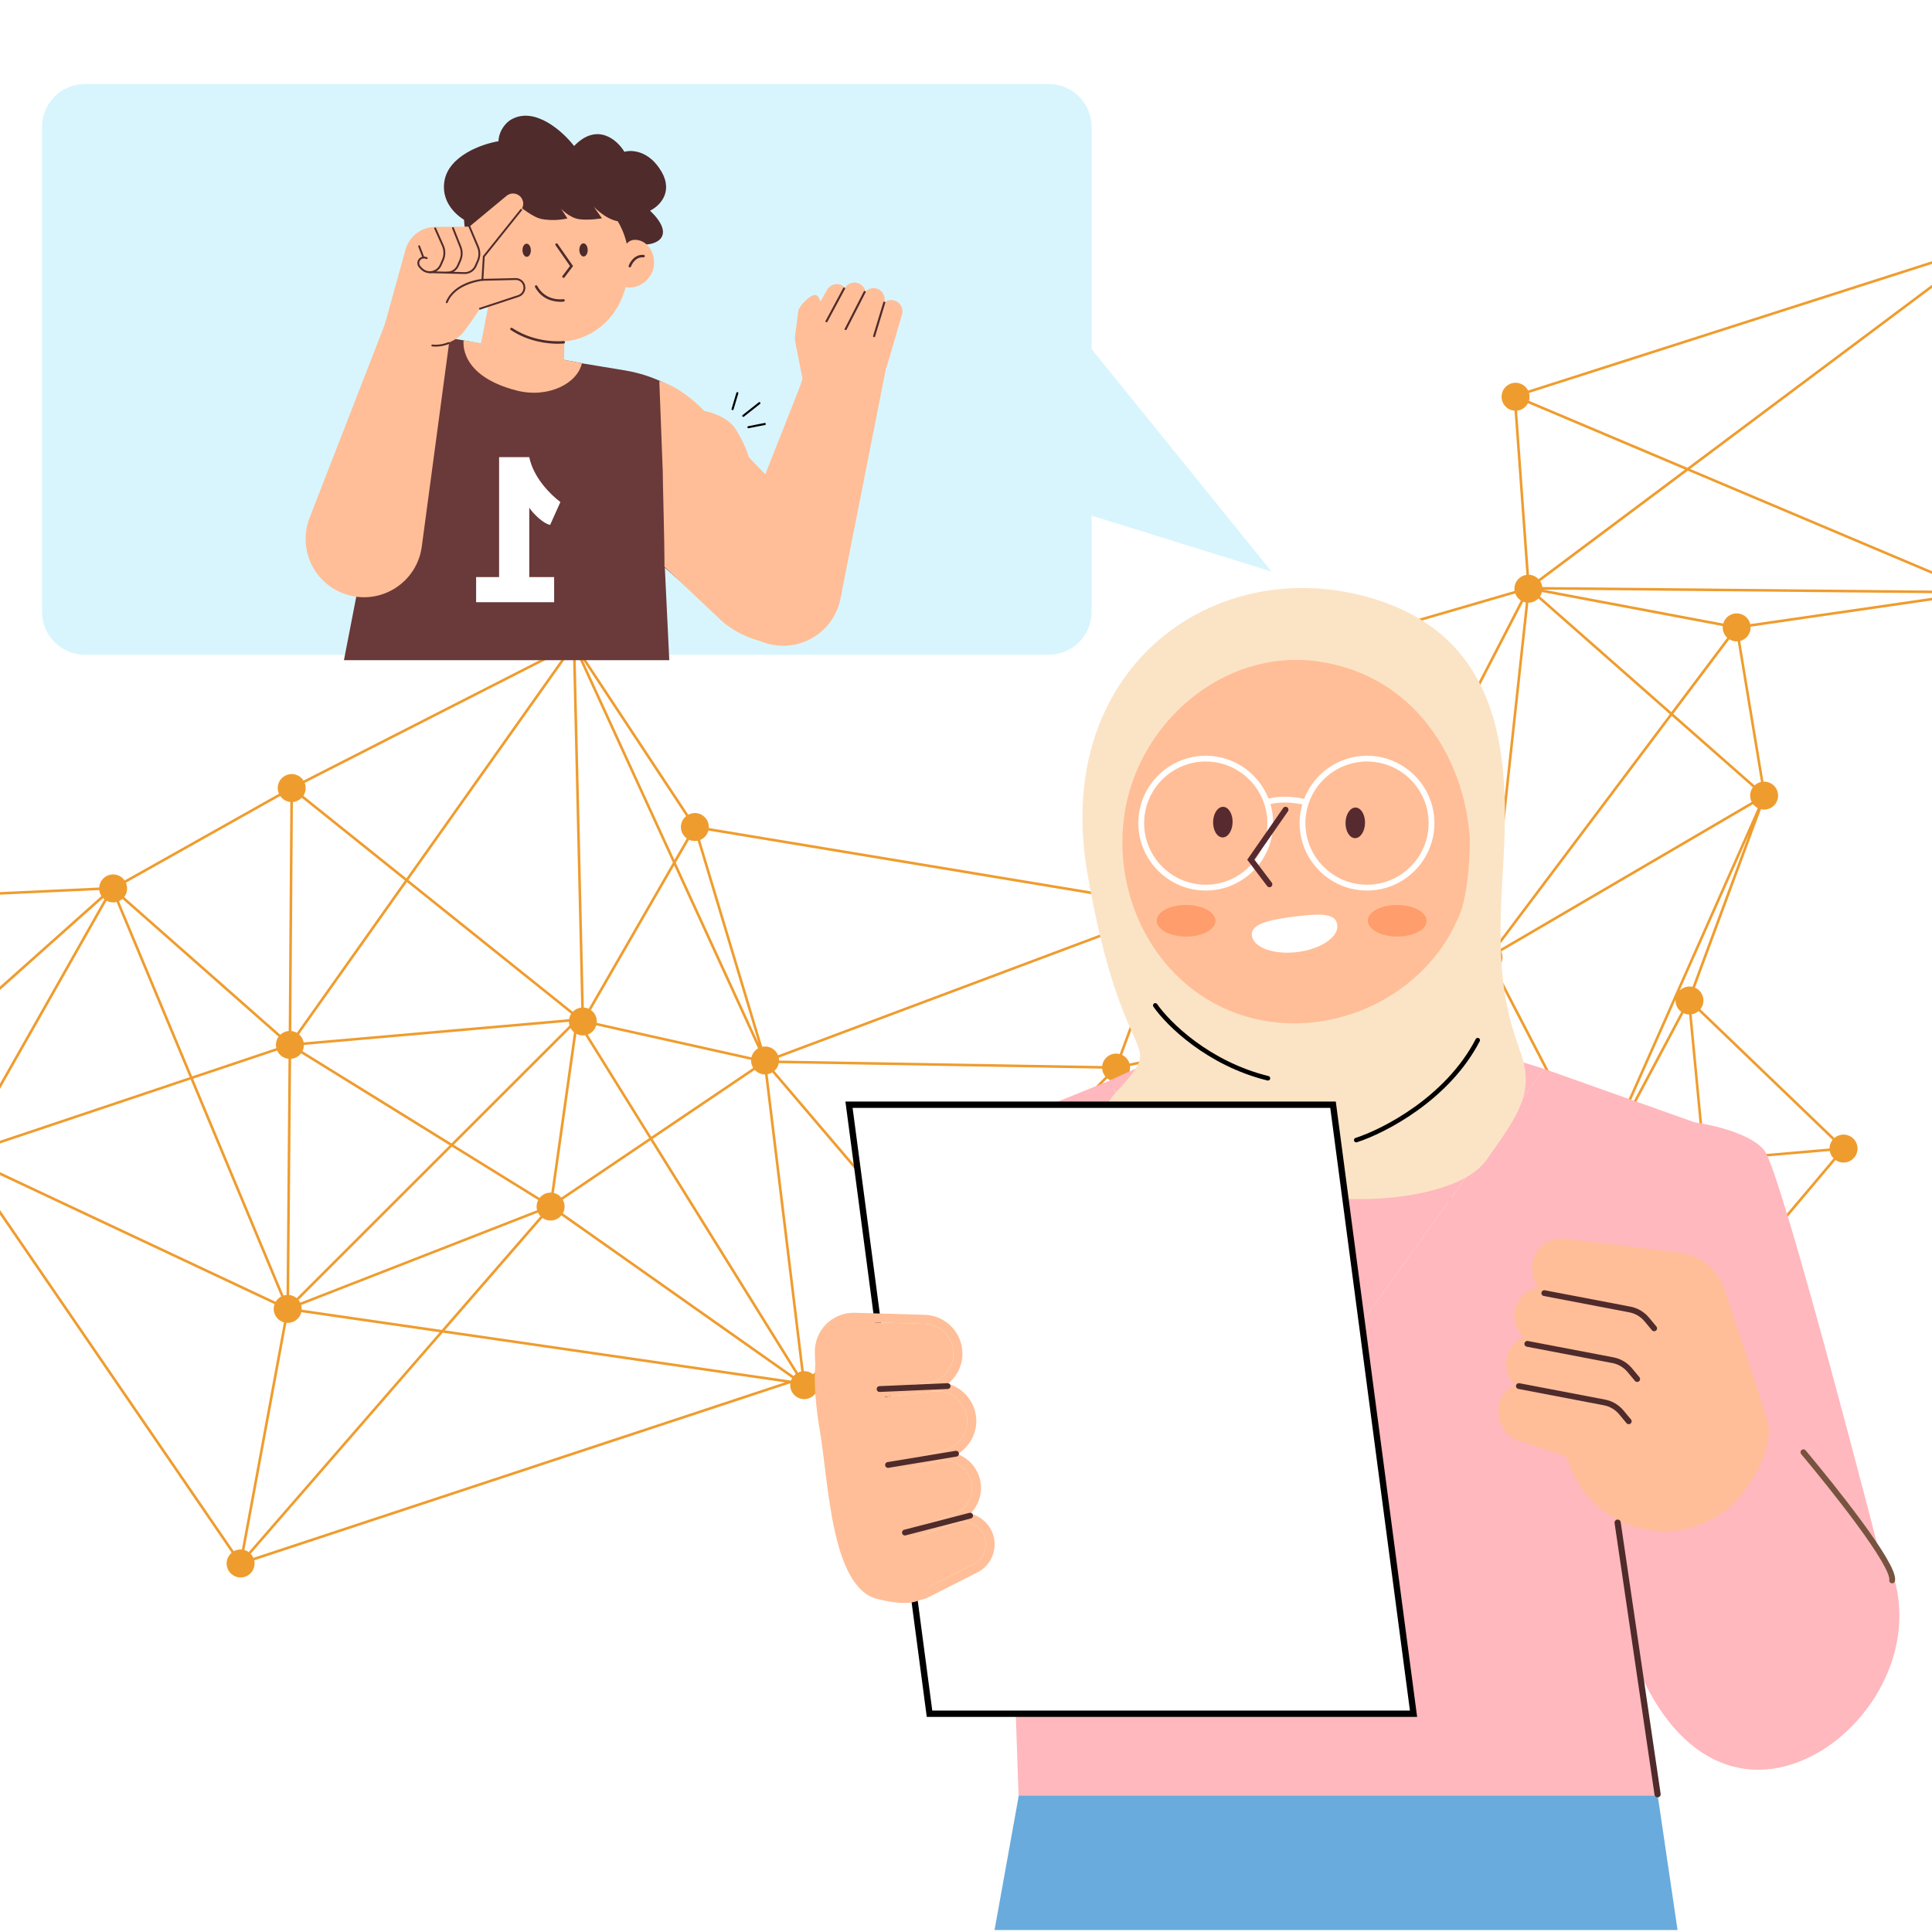 <svg width="460" height="460" viewBox="0 0 460 460" fill="none" xmlns="http://www.w3.org/2000/svg">
<rect x="0" y="0" width="460" height="460" fill="#808080" stroke="none"/>
<g clip-path="url(#clip0_761_11084)">
<rect width="460" height="460" fill="white"/>
<path d="M-178.799 272.63C-177.397 272.97 -175.99 272.364 -175.239 271.223L-107.225 307.549C-107.294 307.711 -107.352 307.881 -107.396 308.056C-107.827 309.845 -106.728 311.643 -104.941 312.076C-103.154 312.51 -101.354 311.409 -100.921 309.621C-100.852 309.335 -100.825 309.05 -100.831 308.769L-58.273 303.905C-58.016 305.124 -57.089 306.149 -55.798 306.46C-54.01 306.893 -52.211 305.792 -51.778 304.005C-51.588 303.214 -51.697 302.421 -52.031 301.744L-11.973 277.064C-11.524 277.66 -10.874 278.111 -10.092 278.302C-9.244 278.506 -8.397 278.363 -7.691 277.972L55.162 369.693C54.629 370.133 54.227 370.745 54.05 371.47C53.616 373.257 54.717 375.056 56.505 375.49C58.292 375.923 60.091 374.822 60.525 373.034C60.649 372.514 60.641 371.994 60.529 371.506L188.172 329.357C187.95 331.026 189.021 332.628 190.693 333.033C192.48 333.466 194.279 332.365 194.713 330.577C194.752 330.414 194.775 330.253 194.788 330.09L244.211 329.879C244.345 331.253 245.325 332.453 246.741 332.795C247.453 332.967 248.166 332.892 248.796 332.631L277.925 387.943L277.083 387.961L278.209 388.476L278.385 388.809L278.528 388.62L374.898 432.685C374.863 432.788 374.831 432.893 374.804 433.002C374.37 434.789 375.471 436.588 377.259 437.022C379.046 437.455 380.845 436.354 381.279 434.567C381.712 432.779 380.611 430.98 378.824 430.547C378.159 430.386 377.491 430.439 376.894 430.659L356.419 387.657C356.448 387.573 356.475 387.486 356.497 387.396C356.606 386.951 356.615 386.503 356.546 386.076L434.772 365.751C435.141 366.767 435.991 367.584 437.121 367.857C438.909 368.291 440.708 367.19 441.141 365.402C441.574 363.615 440.473 361.816 438.686 361.382C437.98 361.211 437.269 361.283 436.646 361.541L410.736 311.844C411.427 311.397 411.959 310.696 412.169 309.829C412.449 308.667 412.081 307.504 411.303 306.712L437.033 276.2C437.363 276.431 437.739 276.608 438.154 276.707C439.941 277.14 441.741 276.039 442.174 274.252C442.607 272.464 441.506 270.665 439.719 270.232C438.633 269.971 437.545 270.275 436.759 270.952L404.856 240.288C405.151 239.92 405.373 239.486 405.491 238.995C405.88 237.39 405.033 235.78 403.562 235.152L419.281 192.675C421.057 193.082 422.834 191.987 423.262 190.212C423.695 188.424 422.594 186.625 420.807 186.192C420.496 186.116 420.184 186.089 419.878 186.104L414.331 152.605C415.476 152.304 416.425 151.399 416.722 150.165C416.8 149.845 416.825 149.525 416.808 149.212L467.894 141.807C468.179 142.982 469.091 143.962 470.348 144.264C472.135 144.697 473.934 143.596 474.367 141.809C474.801 140.022 473.7 138.222 471.912 137.789C471.781 137.757 471.652 137.738 471.521 137.721L473.43 61.609C474.844 61.514 476.094 60.517 476.444 59.069C476.877 57.281 475.776 55.482 473.989 55.049C472.201 54.615 470.402 55.716 469.969 57.504C469.844 58.014 469.851 58.525 469.957 59.005L363.833 92.994C363.41 92.139 362.628 91.472 361.63 91.23C359.842 90.797 358.043 91.898 357.61 93.686C357.176 95.473 358.277 97.272 360.065 97.705C360.242 97.747 360.421 97.771 360.598 97.786L363.433 136.878C362.124 137.065 360.993 138.026 360.664 139.391C360.557 139.834 360.545 140.279 360.613 140.702L271.621 166.589C271.237 165.615 270.4 164.837 269.307 164.571C267.52 164.137 265.72 165.238 265.287 167.026C264.854 168.813 265.955 170.612 267.742 171.046C268.153 171.146 268.563 171.159 268.956 171.108L278.442 212.913C277.382 213.258 276.518 214.128 276.238 215.295L276.288 214.992L168.763 197.146C168.879 195.549 167.832 194.058 166.227 193.67C165.399 193.469 164.571 193.602 163.875 193.974L138.756 155.948C139.311 155.504 139.731 154.882 139.908 154.135C140.339 152.346 139.241 150.549 137.453 150.115C135.666 149.682 133.867 150.783 133.433 152.571C133.265 153.267 133.331 153.966 133.581 154.584L72.265 185.857C71.818 185.15 71.111 184.61 70.235 184.398C68.448 183.964 66.648 185.065 66.215 186.853C66.035 187.598 66.122 188.342 66.415 188.99L29.673 209.637C29.225 208.985 28.546 208.491 27.718 208.291C25.931 207.858 24.132 208.958 23.698 210.746C23.652 210.935 23.628 211.125 23.615 211.31L-53.57 214.888C-53.777 213.603 -54.732 212.506 -56.076 212.18C-57.088 211.937 -58.105 212.182 -58.876 212.769L-95.444 174.364C-95.082 173.964 -94.811 173.471 -94.674 172.91C-94.241 171.123 -95.342 169.323 -97.129 168.89C-98.918 168.459 -100.716 169.558 -101.149 171.345C-101.151 171.359 -101.153 171.372 -101.157 171.384L-141.917 169.884L-163.462 169.091C-163.657 167.787 -164.614 166.667 -165.974 166.337C-167.762 165.904 -169.561 167.005 -169.994 168.792C-170.33 170.183 -169.74 171.575 -168.622 172.332L-186.68 216.256C-186.724 216.244 -186.769 216.228 -186.817 216.216C-188.605 215.783 -190.404 216.884 -190.837 218.672C-191.27 220.459 -190.169 222.258 -188.382 222.692C-187.958 222.793 -187.533 222.809 -187.127 222.748L-178.935 266.192C-180.048 266.512 -180.964 267.402 -181.255 268.61C-181.688 270.397 -180.587 272.197 -178.799 272.63ZM-165.626 172.707C-164.61 172.338 -163.793 171.487 -163.519 170.357C-163.467 170.138 -163.439 169.921 -163.429 169.708L-138.999 170.606L-101.24 171.995C-101.253 172.319 -101.217 172.637 -101.139 172.944L-156.359 202.216L-165.624 172.709L-165.626 172.707ZM71.847 189.948L96.404 209.635L70.694 245.908C70.424 245.753 70.128 245.628 69.81 245.552C69.66 245.514 69.508 245.495 69.358 245.479L69.74 190.953C70.546 190.884 71.295 190.522 71.847 189.948ZM135.009 156.233C135.279 156.389 135.575 156.513 135.893 156.59C136.079 156.634 136.261 156.66 136.444 156.671L138.387 239.9C137.619 239.989 136.909 240.343 136.379 240.892L97.239 209.515L135.006 156.232L135.009 156.233ZM404.799 314.281L383.021 281.534L406.455 306.823C406.099 307.219 405.834 307.71 405.696 308.266C405.394 309.518 405.844 310.772 406.752 311.561L404.799 314.281ZM434.669 363.839C434.562 364.286 434.55 364.732 434.619 365.159L356.393 385.481C356.2 384.948 355.873 384.471 355.443 384.099L404.778 315.367L435.814 362.037C435.264 362.48 434.848 363.101 434.667 363.842L434.669 363.839ZM59.234 369.544C58.926 369.325 58.578 369.157 58.197 369.047L68.204 314.959C69.822 315.109 71.349 314.053 71.742 312.426L104.693 317.203L59.234 369.544ZM-184.904 221.418C-184.864 221.36 -184.821 221.3 -184.786 221.238L-144.843 247.679C-144.974 247.925 -145.078 248.186 -145.148 248.468C-145.329 249.208 -145.24 249.95 -144.953 250.597L-153.423 255.322L-184.904 221.418ZM-74.484 280.163L-61.347 286.119C-61.382 286.218 -61.413 286.32 -61.438 286.426C-61.598 287.088 -61.547 287.75 -61.332 288.344L-71.033 292.909L-137.735 251.481L-74.484 280.163ZM-61.094 285.56L-107.033 264.729L-138.764 250.34C-138.729 250.241 -138.698 250.139 -138.673 250.033C-138.53 249.442 -138.556 248.853 -138.719 248.308L-80.158 224.97L-59.581 284.176C-60.21 284.464 -60.744 284.942 -61.095 285.556L-61.094 285.56ZM-144.653 251.134C-144.204 251.79 -143.525 252.288 -142.693 252.488C-141.888 252.684 -141.081 252.566 -140.396 252.215L-106.201 306.183L-152.993 255.785L-144.652 251.131L-144.653 251.134ZM-103.374 305.603C-104.179 305.407 -104.986 305.525 -105.67 305.875L-139.878 251.888C-139.647 251.708 -139.436 251.499 -139.257 251.264L-71.7 293.223L-101.29 307.152C-101.734 306.402 -102.463 305.824 -103.375 305.606L-103.374 305.603ZM-101.025 307.706L-71.076 293.607L-57.991 301.734C-58.1 301.954 -58.191 302.19 -58.251 302.437C-58.32 302.723 -58.347 303.008 -58.341 303.29L-100.899 308.154C-100.931 308 -100.971 307.848 -101.026 307.701L-101.025 307.706ZM-55.962 300.031C-56.637 300.234 -57.238 300.643 -57.666 301.21L-70.411 293.296L-61.071 288.898C-60.627 289.648 -59.899 290.226 -58.986 290.445C-58.608 290.537 -58.227 290.556 -57.858 290.517L-55.962 300.031ZM-55.523 285.231L-23.991 257.111L-11.612 272.662C-12.056 273.087 -12.389 273.638 -12.547 274.282C-12.652 274.716 -12.664 275.15 -12.602 275.566L-55.059 286.112C-55.169 285.798 -55.325 285.501 -55.523 285.231ZM25.377 214.466C25.618 214.593 25.879 214.697 26.158 214.765C26.704 214.896 27.248 214.886 27.755 214.757L45.157 256.471L-6.263 273.717C-6.508 273.162 -6.9 272.682 -7.404 272.329L25.378 214.463L25.377 214.466ZM281.731 218.53L306.946 243.441C306.611 243.829 306.356 244.3 306.229 244.834C306.167 245.095 306.14 245.354 306.139 245.612L293.571 248.181L281.248 218.897C281.421 218.789 281.583 218.666 281.735 218.529L281.731 218.53ZM410.177 149.07C410.076 150.132 410.492 151.156 411.25 151.848L397.94 169.549L366.672 142.014C366.881 141.699 367.044 141.343 367.139 140.956L410.176 149.072L410.177 149.07ZM366.288 142.492L397.572 170.042L356.159 225.111C355.867 224.933 355.545 224.794 355.194 224.71C355.155 224.701 355.115 224.695 355.076 224.687L363.905 143.499C364.814 143.498 365.669 143.124 366.287 142.494L366.288 142.492ZM69.291 308.405C69.141 308.367 68.994 308.347 68.843 308.331L69.309 252.104C70.254 252.026 71.12 251.544 71.688 250.793L107.06 272.686L70.636 309.084C70.256 308.769 69.804 308.531 69.291 308.405ZM72.01 250.268C72.119 250.048 72.206 249.816 72.268 249.567C72.331 249.311 72.357 249.054 72.358 248.8L135.454 243.28C135.461 243.586 135.509 243.882 135.596 244.165L107.508 272.234L72.012 250.266L72.01 250.268ZM135.851 244.782C136.056 245.159 136.33 245.497 136.663 245.771L131.736 280.581L131.26 283.952C130.169 283.897 129.137 284.383 128.477 285.22L108.04 272.573L135.847 244.787L135.851 244.782ZM131.878 284.039C131.878 284.039 131.876 284.037 131.873 284.036L132.347 280.678L137.235 246.145C137.471 246.269 137.727 246.37 137.999 246.436C138.449 246.545 138.899 246.556 139.326 246.487L154.564 270.992L133.642 285.128C133.201 284.605 132.597 284.208 131.88 284.037L131.878 284.039ZM71.071 309.519L107.598 273.017L128.146 285.735C128.022 285.971 127.923 286.225 127.858 286.494C127.723 287.057 127.739 287.619 127.879 288.142L71.487 310.152C71.374 309.927 71.233 309.716 71.071 309.519ZM188.952 327.628L134.012 288.877C134.15 288.626 134.261 288.35 134.333 288.059C134.54 287.202 134.393 286.344 133.989 285.634L154.886 271.518L189.472 327.137C189.281 327.281 189.109 327.446 188.954 327.63L188.952 327.628ZM155.395 271.172L179.708 254.745C180.14 255.217 180.709 255.567 181.378 255.727C181.638 255.789 181.899 255.818 182.155 255.817L187.389 298.758L190.775 326.536C190.5 326.596 190.238 326.686 189.993 326.811L155.395 271.172ZM351.186 384.008L330.218 361.752L317.26 347.994C317.607 347.599 317.867 347.121 318 346.572C318.261 345.497 317.963 344.421 317.3 343.638L328.833 331.862L351.599 383.723C351.453 383.809 351.315 383.904 351.183 384.006L351.186 384.008ZM268.097 256.532L309.045 290.403C308.826 290.726 308.653 291.092 308.558 291.496C308.391 292.189 308.456 292.884 308.702 293.503L292.266 303.093L267.578 256.957C267.766 256.833 267.942 256.69 268.101 256.531L268.097 256.532ZM308.978 294.053C309.425 294.76 310.133 295.304 311.013 295.515C311.235 295.569 311.454 295.599 311.674 295.606L314.275 342.496C313.997 342.538 313.729 342.616 313.474 342.723L292.556 303.633L308.98 294.05L308.978 294.053ZM316.862 343.207C316.488 342.904 316.046 342.673 315.545 342.552C315.326 342.5 315.104 342.468 314.889 342.46L313.967 325.712L312.308 295.57C312.493 295.542 312.672 295.495 312.847 295.437L328.57 331.257L316.862 343.211L316.862 343.207ZM313.408 295.188C314.194 294.751 314.804 294.004 315.033 293.06C315.125 292.678 315.144 292.297 315.105 291.928L377.459 279.463C377.592 279.906 377.814 280.313 378.112 280.664L329.033 330.778L313.41 295.186L313.408 295.188ZM377.41 277.732C377.318 278.115 377.3 278.496 377.338 278.864L314.984 291.329C314.793 290.685 314.407 290.111 313.882 289.687L335.028 257.767L377.509 277.404C377.47 277.512 377.439 277.621 377.412 277.734L377.41 277.732ZM313.369 289.347C313.123 289.216 312.86 289.11 312.578 289.04C312.492 289.018 312.407 289.007 312.322 288.993L309.792 248.924C310.853 248.819 311.809 248.208 312.348 247.283L334.463 257.506L313.369 289.347ZM308.686 248.852C308.85 248.891 309.015 248.913 309.177 248.929L311.704 288.954C311.39 288.963 311.086 289.017 310.793 289.108L293.812 248.759L306.192 246.227C306.426 247.476 307.368 248.537 308.682 248.853L308.686 248.852ZM310.228 289.347C309.99 289.473 309.765 289.627 309.563 289.808L268.495 256.049C268.713 255.728 268.88 255.365 268.977 254.964C269.071 254.579 269.089 254.194 269.047 253.819L293.198 248.881L310.225 289.345L310.228 289.347ZM185.396 253.274C185.407 253.226 185.414 253.178 185.423 253.128L230.997 253.901L262.416 254.434C262.469 255.14 262.749 255.802 263.196 256.332L221.616 298.668L184.378 254.975C184.866 254.54 185.232 253.959 185.396 253.274ZM265.26 257.481C265.879 257.572 266.485 257.483 267.03 257.252L291.73 303.408L250.239 327.617C249.846 327.068 249.286 326.635 248.609 326.401L265.26 257.481ZM250.551 328.147L292.022 303.951L312.929 343.017C312.33 343.412 311.857 343.997 311.613 344.716L250.827 330.03C250.925 329.37 250.819 328.718 250.551 328.147ZM313.981 349.031C315.009 349.278 316.039 349.019 316.813 348.417L326.26 358.447L350.74 384.435C350.653 384.539 350.568 384.649 350.491 384.764L301.656 358.41L311.437 345.632C311.36 347.2 312.399 348.648 313.981 349.031ZM353.711 383.307C353.173 383.234 352.645 383.296 352.159 383.466L329.297 331.387L378.549 281.097C378.837 281.333 379.167 281.522 379.532 281.654L353.711 383.307ZM377.766 276.848L335.367 257.25L352.838 230.878C353.084 231.009 353.348 231.115 353.63 231.185C354.335 231.356 355.042 231.284 355.664 231.029L378.847 275.717C378.409 276 378.035 276.384 377.766 276.848ZM352.326 230.538L334.804 256.987L312.607 246.725C312.646 246.617 312.677 246.508 312.704 246.395C312.846 245.811 312.82 245.227 312.663 244.685L351.439 229.441C351.65 229.863 351.952 230.235 352.325 230.534L352.326 230.538ZM280.694 219.174L292.955 248.305L268.924 253.218C268.655 252.336 268.031 251.588 267.173 251.178L278.896 219.352C279.52 219.462 280.139 219.393 280.693 219.176L280.694 219.174ZM278.302 219.187L266.595 250.969C266.57 250.962 266.546 250.953 266.521 250.946C264.733 250.513 262.934 251.614 262.501 253.402C262.468 253.54 262.444 253.681 262.429 253.82L192.152 252.626L185.485 252.515C185.486 252.287 185.464 252.061 185.422 251.844L276.557 217.669C276.931 218.352 277.536 218.903 278.302 219.192L278.302 219.187ZM179.334 254.255L155.068 270.647L139.939 246.32C140.891 245.962 141.66 245.175 141.967 244.136L178.83 252.348C178.801 253.033 178.985 253.692 179.333 254.251L179.334 254.255ZM68.244 252.023C68.394 252.06 68.541 252.081 68.692 252.096L68.226 308.323C67.982 308.344 67.743 308.391 67.516 308.464L45.98 256.84L65.985 250.129C66.392 251.045 67.199 251.768 68.249 252.022L68.244 252.023ZM-6.071 275.84C-5.943 275.314 -5.954 274.789 -6.07 274.295L45.391 257.033L66.946 308.699C66.409 308.984 65.95 309.413 65.634 309.95L-6.178 276.19C-6.136 276.077 -6.099 275.96 -6.071 275.84ZM71.83 311.812C71.848 311.438 71.805 311.07 71.704 310.721L128.086 288.715C128.237 289.03 128.44 289.319 128.684 289.576L105.171 316.649L71.829 311.814L71.83 311.812ZM129.15 289.978C129.489 290.222 129.879 290.405 130.311 290.512C131.595 290.822 132.881 290.342 133.667 289.387L188.596 328.13C188.492 328.312 188.402 328.505 188.332 328.711L105.899 316.757L129.153 289.984L129.15 289.978ZM192.263 326.55C191.968 326.478 191.674 326.453 191.386 326.462L182.768 255.762C183.165 255.688 183.544 255.544 183.883 255.338L221.185 299.106L193.584 327.209C193.21 326.902 192.766 326.673 192.263 326.55ZM222.016 299.137L263.634 256.763C263.933 257.006 264.275 257.204 264.66 257.335L248.009 326.255C247.141 326.128 246.293 326.352 245.614 326.83L222.015 299.139L222.016 299.137ZM250.681 330.626L310.991 345.196L301.104 358.11L250.59 330.851C250.624 330.777 250.652 330.703 250.681 330.626ZM350.2 385.303C350.128 385.471 350.068 385.642 350.023 385.825C349.978 386.007 349.955 386.19 349.94 386.371L279.07 387.911L301.274 358.901L350.198 385.302L350.2 385.303ZM354.945 383.731C354.788 383.64 354.619 383.559 354.444 383.493L354.349 383.291L380.127 281.801C380.87 281.92 381.6 281.778 382.225 281.442L404.417 314.81L354.95 383.731L354.945 383.731ZM436.568 275.799L410.837 306.311C410.507 306.08 410.132 305.903 409.717 305.804C409.452 305.738 409.187 305.714 408.924 305.714L406.138 276.614L435.66 274.056C435.779 274.717 436.097 275.323 436.565 275.797L436.568 275.799ZM408.312 305.774C407.797 305.871 407.315 306.089 406.906 306.404L383.126 280.74C383.482 280.344 383.747 279.854 383.885 279.297C383.948 279.041 383.973 278.785 383.976 278.535L405.526 276.667L408.312 305.774ZM383.923 277.924C383.761 277.03 383.239 276.237 382.475 275.735L400.835 241.222C401.035 241.317 401.252 241.394 401.476 241.449C401.706 241.506 401.939 241.533 402.167 241.539L405.472 276.058L383.926 277.926L383.923 277.924ZM400.305 240.907L384.421 270.77L398.93 238.057C398.878 239.187 399.409 240.257 400.305 240.907ZM381.712 275.362C381.621 275.332 381.527 275.304 381.432 275.279C380.727 275.108 380.02 275.179 379.398 275.435L356.215 230.747C356.911 230.299 357.445 229.596 357.654 228.729C357.839 227.965 357.742 227.199 357.431 226.538L417.394 191.463C417.689 191.845 418.072 192.166 418.517 192.395L381.713 275.367L381.712 275.362ZM357.119 226.008C356.982 225.819 356.829 225.64 356.652 225.479L398.034 170.448L417.348 187.455C417.093 187.802 416.901 188.201 416.794 188.648C416.598 189.453 416.718 190.257 417.066 190.94L357.121 226.006L357.119 226.008ZM417.757 186.999L398.407 169.959L411.748 152.219C412.04 152.397 412.363 152.537 412.713 152.621C413.057 152.704 413.399 152.729 413.735 152.706L419.277 186.19C418.707 186.324 418.184 186.603 417.76 187L417.757 186.999ZM414.276 146.144C412.532 145.723 410.783 146.758 410.296 148.466L367.435 140.382L467.131 141.295L416.733 148.6C416.449 147.425 415.536 146.445 414.28 146.143L414.276 146.144ZM467.904 140.244C467.868 140.392 467.846 140.542 467.832 140.69L367.212 139.768C367.151 139.271 366.979 138.798 366.714 138.384L401.858 112.079L467.973 140.023C467.95 140.097 467.926 140.17 467.906 140.246L467.904 140.244ZM363.123 143.41C363.181 143.424 363.24 143.431 363.297 143.441L354.467 224.617C353.459 224.598 352.512 225.046 351.875 225.794L328.5 209.426L362.662 143.259C362.811 143.319 362.962 143.372 363.123 143.41ZM351.523 226.298C351.371 226.563 351.252 226.851 351.177 227.167C351.035 227.75 351.061 228.335 351.218 228.877L312.442 244.121C312.177 243.594 311.77 243.14 311.265 242.816L328.216 209.982L351.523 226.302L351.523 226.298ZM310.713 242.532C310.564 242.472 310.411 242.417 310.249 242.379C309.537 242.207 308.824 242.282 308.196 242.541L270.341 170.598C270.61 170.423 270.853 170.21 271.065 169.961L327.704 209.62L310.711 242.53L310.713 242.532ZM269.798 170.886L307.65 242.827C307.561 242.884 307.473 242.946 307.39 243.016L282.143 218.075C282.408 217.724 282.605 217.314 282.715 216.861C283.146 215.072 282.047 213.275 280.26 212.841C279.849 212.742 279.439 212.728 279.046 212.78L269.562 170.976C269.644 170.951 269.722 170.92 269.801 170.888L269.798 170.886ZM276.314 217.105L185.247 251.256C184.861 250.291 184.027 249.52 182.939 249.257C182.45 249.14 181.96 249.138 181.495 249.233L166.693 199.994C167.635 199.614 168.387 198.808 168.663 197.755L276.181 215.601C276.105 216.122 276.156 216.634 276.312 217.107L276.314 217.105ZM164.667 200.144C165.155 200.261 165.646 200.263 166.109 200.17L180.585 248.325L160.901 205.42L164.061 199.938C164.251 200.025 164.455 200.098 164.668 200.148L164.667 200.144ZM180.496 249.611C179.732 250.052 179.142 250.787 178.919 251.712C178.916 251.721 178.916 251.733 178.911 251.744L142.085 243.539C142.209 242.328 141.658 241.169 140.694 240.486L160.521 206.07L180.493 249.609L180.496 249.611ZM140.163 240.178C139.973 240.09 139.768 240.018 139.556 239.967C139.372 239.925 139.188 239.897 139.005 239.886L137.062 156.657C137.308 156.627 137.548 156.574 137.781 156.493L160.209 205.385L140.163 240.178ZM135.998 241.372C135.79 241.684 135.631 242.035 135.536 242.422C135.517 242.503 135.505 242.585 135.491 242.664L72.302 248.194C72.165 247.441 71.771 246.76 71.196 246.263L96.886 210.018L135.998 241.372ZM66.336 246.824C66.085 247.167 65.895 247.567 65.79 248.007C65.662 248.533 65.673 249.059 65.789 249.553L45.743 256.277L28.334 214.551C28.628 214.416 28.899 214.237 29.142 214.025L66.337 246.829L66.336 246.824ZM24.86 214.126L-7.943 272.026C-8.128 271.942 -8.323 271.873 -8.526 271.825C-9.457 271.6 -10.388 271.793 -11.13 272.279L-23.531 256.701L24.536 213.832C24.639 213.938 24.747 214.036 24.862 214.128L24.86 214.126ZM-24.376 256.627L-55.933 284.771C-56.34 284.393 -56.842 284.108 -57.421 283.97C-57.559 283.937 -57.695 283.916 -57.833 283.899L-56.847 231.845L-56.6 218.734C-56.017 218.689 -55.463 218.487 -54.992 218.168L-24.379 256.625L-24.376 256.627ZM-57.641 218.655C-57.5 218.69 -57.357 218.711 -57.214 218.725L-58.447 283.886C-58.636 283.899 -58.819 283.929 -59.001 283.974L-79.587 224.743L-59.851 216.879C-59.429 217.741 -58.644 218.415 -57.641 218.655ZM-80.36 224.39L-138.947 247.739C-139.196 247.253 -139.562 246.832 -140.019 246.515L-99.722 174.919C-99.415 175.119 -99.072 175.273 -98.696 175.363C-98.254 175.471 -97.808 175.482 -97.385 175.414L-80.364 224.39L-80.36 224.39ZM-100.929 173.529C-100.753 173.904 -100.509 174.248 -100.207 174.534L-140.552 246.214C-140.734 246.131 -140.927 246.063 -141.127 246.017C-141.632 245.896 -142.133 245.898 -142.609 246L-156.169 202.814L-100.927 173.531L-100.929 173.529ZM-143.198 246.181C-143.707 246.395 -144.156 246.73 -144.506 247.165L-184.506 220.688C-184.448 220.541 -184.396 220.393 -184.358 220.236C-184.16 219.417 -184.285 218.598 -184.649 217.907L-156.725 203.104L-143.198 246.181ZM-185.318 221.88L-153.98 255.63L-175.274 267.509C-175.723 266.853 -176.402 266.355 -177.235 266.155C-177.604 266.066 -177.972 266.044 -178.33 266.079L-186.527 222.605C-186.078 222.451 -185.666 222.206 -185.318 221.88ZM-174.951 270.682C-174.882 270.52 -174.824 270.351 -174.78 270.175C-174.599 269.435 -174.688 268.693 -174.974 268.046L-153.55 256.093L-106.641 306.618C-106.748 306.739 -106.848 306.871 -106.936 307.008L-174.951 270.682ZM-52.353 301.218C-52.802 300.622 -53.451 300.171 -54.233 299.98C-54.612 299.888 -54.993 299.869 -55.361 299.908L-57.257 290.394C-56.158 290.067 -55.257 289.182 -54.968 287.988C-54.864 287.554 -54.852 287.119 -54.914 286.704L-12.457 276.158C-12.412 276.287 -12.359 276.415 -12.3 276.539L-52.357 301.219L-52.353 301.218ZM-7.186 277.62C-6.893 277.378 -6.64 277.086 -6.441 276.749L65.371 310.509C65.329 310.622 65.292 310.739 65.264 310.859C64.842 312.605 65.884 314.359 67.598 314.843L57.591 368.931C56.907 368.868 56.242 369.019 55.669 369.338L-7.184 277.617L-7.186 277.62ZM60.339 370.915C60.183 370.558 59.964 370.228 59.693 369.945L105.413 317.306L186.902 329.125L60.337 370.917L60.339 370.915ZM194.788 329.467C194.724 328.787 194.448 328.152 194.018 327.64L221.58 299.578L245.143 327.229C244.74 327.644 244.434 328.166 244.289 328.77C244.25 328.934 244.227 329.094 244.214 329.258L194.791 329.469L194.788 329.467ZM249.342 332.338C249.717 332.094 250.042 331.774 250.295 331.396L300.722 358.608L278.479 387.666L249.341 332.341L249.342 332.338ZM376.337 430.919C375.854 431.207 375.441 431.62 375.154 432.121L279.783 388.512L349.953 386.985C350.109 388.333 351.082 389.506 352.478 389.845C353.91 390.19 355.343 389.554 356.084 388.372L376.342 430.918L376.337 430.919ZM434.958 359.636L405.16 314.827L407.248 311.92C407.521 312.081 407.824 312.207 408.149 312.284C408.854 312.456 409.566 312.383 410.192 312.127L434.961 359.637L434.958 359.636ZM436.331 271.392C436.036 271.76 435.813 272.196 435.696 272.685C435.633 272.941 435.609 273.195 435.605 273.447L406.076 276.005L402.774 241.499C403.39 241.401 403.96 241.128 404.428 240.728L436.331 271.392ZM402.974 234.962C401.828 234.707 400.683 235.076 399.904 235.852L416.454 198.54L402.976 234.959L402.974 234.962ZM470.908 137.701C469.769 137.778 468.742 138.441 468.199 139.453L402.416 111.652L470.732 60.519C471.166 60.999 471.743 61.359 472.419 61.524C472.551 61.556 472.683 61.577 472.811 61.592L470.906 137.704L470.908 137.701ZM470.144 59.59C470.208 59.74 470.281 59.888 470.367 60.027L401.764 111.372L364.031 95.423C364.05 95.365 364.068 95.306 364.084 95.246C364.223 94.672 364.201 94.097 364.052 93.565L470.144 59.59ZM361.21 97.775C362.307 97.654 363.286 96.992 363.799 95.996L401.191 111.8L366.325 137.894C365.896 137.435 365.334 137.09 364.679 136.932C364.467 136.881 364.254 136.852 364.043 136.843L361.21 97.775ZM360.764 141.296C361.011 141.983 361.48 142.578 362.106 142.976L327.982 209.067L271.411 169.456C271.563 169.191 271.682 168.903 271.757 168.587C271.871 168.108 271.875 167.63 271.788 167.175L360.761 141.294L360.764 141.296ZM162.205 196.123C161.876 197.488 162.44 198.859 163.522 199.624L160.581 204.73L138.62 156.855L163.36 194.312C162.805 194.757 162.385 195.378 162.206 196.127L162.205 196.123ZM133.86 155.129C134.037 155.407 134.254 155.66 134.506 155.874L96.758 209.129L72.23 189.466C72.438 189.153 72.599 188.8 72.692 188.415C72.86 187.719 72.794 187.019 72.544 186.401L133.86 155.129ZM66.715 189.526C67.163 190.178 67.842 190.672 68.67 190.873C68.82 190.91 68.972 190.93 69.122 190.945L68.74 245.471C67.986 245.536 67.285 245.856 66.741 246.365L29.559 213.574C29.842 213.212 30.059 212.786 30.171 212.309C30.351 211.564 30.264 210.82 29.971 210.172L66.713 189.525L66.715 189.526ZM23.631 211.926C23.692 212.438 23.873 212.925 24.151 213.348L-23.917 256.217L-54.513 217.779C-54.088 217.36 -53.767 216.822 -53.619 216.197C-53.564 215.962 -53.534 215.732 -53.528 215.499L23.634 211.921L23.631 211.926ZM-59.33 213.182C-59.692 213.582 -59.963 214.075 -60.1 214.636C-60.238 215.208 -60.219 215.776 -60.071 216.304L-79.791 224.161L-96.786 175.256C-96.468 175.14 -96.168 174.979 -95.901 174.775L-59.33 213.182ZM-168.079 172.629C-167.907 172.705 -167.729 172.766 -167.539 172.812C-167.094 172.921 -166.648 172.933 -166.221 172.865L-156.912 202.508L-184.985 217.39C-185.281 217.014 -185.661 216.699 -186.104 216.479L-168.077 172.631L-168.079 172.629Z" fill="#EF9C2E"/>
<path fill-rule="evenodd" clip-rule="evenodd" d="M249.683 20C255.331 20 259.909 24.579 259.909 30.227V83.11L302.762 136.095L259.909 122.773V145.674C259.909 151.322 255.331 155.901 249.683 155.901H20.227C14.579 155.901 10 151.322 10 145.674V30.227C10 24.579 14.579 20 20.227 20H249.683Z" fill="#D8F5FD"/>
<path d="M138.536 86.495L148.81 88.197C156.032 89.394 162.679 92.884 167.764 98.148L198.499 129.966L191.217 152.828L185.632 152.932C180.885 153.018 176.287 151.281 172.787 148.071L158.293 135.153L159.353 157.189H81.889L84.826 142.073L81.889 137.282C75.162 135.732 76.548 130.633 77.576 123.81L86.558 106.867C88.049 96.969 86.335 76.988 96.206 78.651L110.391 81.04L138.531 86.495H138.536Z" fill="#6A3939"/>
<path d="M190.661 152.795L198.418 129.765L178.328 108.908C178.017 107.819 176.944 104.948 175.147 102.171C173.351 99.395 169.426 98.141 167.688 97.861C162.951 92.942 158.575 91.064 156.98 90.74L157.796 112.174C157.796 114.827 158.219 128.912 158.219 134.966L171.677 147.692C175.176 150.911 180.811 153.291 185.558 153.204L190.661 152.795Z" fill="#FFBE97"/>
<path d="M123.041 92.988C108.982 89.401 110.394 81.038 110.394 81.038L114.524 81.734L134.236 85.658L138.534 86.493C137.528 91.255 130.552 94.904 123.041 92.988Z" fill="#FFBE97"/>
<path d="M126.015 108.846C127.027 113.82 131.182 117.849 133.426 119.532L130.985 124.967C129.503 124.741 127.054 122.459 126.015 120.884V137.402H131.938V143.384H113.361V137.402H118.832V108.846H126.015Z" fill="white"/>
<path d="M117.186 68.052L114.527 81.739L134.296 85.794L134.422 79.584L117.186 68.052Z" fill="#FFBE97"/>
<path d="M210.903 87.935L200.1 142.562C198.505 150.628 190.289 155.549 182.425 153.15C174.429 150.71 170.386 141.811 173.806 134.184L190.662 91.558L210.903 87.935Z" fill="#FFBE97"/>
<path d="M191.072 90.129L189.493 82.168C189.352 80.753 190.77 77.342 191.684 76.249L193.255 73.448C194.407 71.655 196.639 70.822 198.758 71.392L209.556 74.305C212.254 75.032 213.843 77.76 213.081 80.357L209.049 94.101L190.255 92.783L191.072 90.129Z" fill="#FFBE97"/>
<path d="M192.571 87.29C192.432 87.257 190.966 84.782 189.983 83.1C189.409 82.117 189.176 80.972 189.321 79.841L190.065 74.056C190.217 72.887 192.715 70.383 193.884 70.233C195.197 70.065 195.367 72.236 195.677 73.524L196.07 77.571L192.571 87.29Z" fill="#FFBE97"/>
<path d="M189.866 81.508L196.829 69.18C197.403 67.987 198.749 67.383 200.01 67.753C201.434 68.171 202.247 69.672 201.826 71.106L198.098 83.814L189.866 81.508Z" fill="#FFBE97"/>
<path d="M194.347 82.692L201.02 68.809C201.594 67.615 202.94 67.011 204.201 67.381C205.625 67.799 206.438 69.301 206.017 70.735L202.289 83.443L194.347 82.692Z" fill="#FFBE97"/>
<path d="M198.868 84.02L205.542 70.136C206.116 68.943 207.462 68.339 208.723 68.709C210.147 69.127 210.96 70.628 210.539 72.062L206.81 84.77L198.868 84.02Z" fill="#FFBE97"/>
<path d="M203.091 86.859L209.765 72.975C210.338 71.782 211.684 71.178 212.946 71.548C214.369 71.966 215.182 73.467 214.761 74.901L211.033 87.609L203.091 86.859Z" fill="#FFBE97"/>
<path d="M196.714 76.722C196.824 76.755 196.942 76.718 196.99 76.63L201.21 68.758C201.262 68.66 201.206 68.536 201.085 68.481C200.966 68.426 200.822 68.46 200.769 68.558L196.549 76.43C196.497 76.528 196.553 76.652 196.674 76.708C196.687 76.714 196.7 76.718 196.714 76.722Z" fill="#4F2B2B"/>
<path d="M201.276 78.588C201.388 78.621 201.507 78.581 201.555 78.489L206.108 69.587C206.16 69.485 206.104 69.358 205.981 69.303C205.862 69.251 205.718 69.287 205.666 69.389L201.113 78.291C201.06 78.393 201.117 78.521 201.239 78.576C201.251 78.58 201.263 78.585 201.276 78.589L201.276 78.588Z" fill="#4F2B2B"/>
<path d="M208.051 80.267C208.179 80.305 208.31 80.246 208.343 80.134L210.783 72.089C210.817 71.978 210.741 71.855 210.612 71.817L210.611 71.816C210.483 71.778 210.352 71.838 210.319 71.949L207.879 79.994C207.845 80.106 207.921 80.228 208.05 80.267L208.051 80.267Z" fill="#4F2B2B"/>
<path d="M107.096 80.384L100.403 130.292C99.23 138.431 91.282 143.772 83.303 141.786C75.191 139.766 70.689 131.089 73.709 123.295L92.317 75.458L107.096 80.384Z" fill="#FFBE97"/>
<path d="M111.545 58.707C111.545 58.707 120.852 77.558 132.116 77.447C143.381 77.335 151.437 67.691 152.301 55.975C152.731 50.166 150.882 43.338 148.266 40.685C145.28 37.658 138.884 34.832 133.174 34.214C124.987 33.328 118.984 39.703 118.984 39.703C118.984 39.703 113.331 41.315 111 47.25C109.47 51.146 111.543 58.707 111.543 58.707H111.545Z" fill="#4F2B2B"/>
<path d="M154.779 50.156C160.665 55.804 157.074 58.53 152.424 58.227C149.979 60.141 146.885 62.759 145.803 54.979C144.4 44.896 139.827 51.692 135.201 52.743C131.5 53.584 128.129 52.718 126.924 52.238C123.663 56.19 118.488 52.017 116.538 53.552C114.402 55.233 104.679 51.078 105.782 43.32C106.664 37.113 114.749 34.272 118.681 33.627C118.827 30.745 120.768 28.978 121.72 28.455C127.337 25.251 134.04 31.324 136.69 34.761C142.188 29.058 146.969 33.312 148.672 36.151C150.392 35.628 154.563 35.836 157.484 40.847C160.406 45.858 156.898 49.141 154.779 50.156Z" fill="#4F2B2B"/>
<path d="M115.707 55.815C113.773 60.318 114.546 69.835 118.743 75.012C123.244 80.561 127.818 81.3 133.533 81.3C139.249 81.3 145.889 77.448 148.495 69.891C151.807 60.289 148.408 49.841 139.355 45.955C130.302 42.069 119.713 46.484 115.707 55.817V55.815Z" fill="#FFBE97"/>
<path d="M116.595 62.314C116.974 65.427 117.423 68.116 114.814 68.434C112.205 68.753 109.033 66.455 108.654 63.339C108.275 60.226 110.083 57.443 112.694 57.124C115.304 56.806 116.218 59.198 116.597 62.314H116.595Z" fill="#FFBE97"/>
<path d="M126.395 59.559C126.414 60.423 125.982 61.133 125.432 61.145C124.882 61.157 124.421 60.467 124.404 59.603C124.384 58.739 124.816 58.029 125.367 58.017C125.917 58.005 126.378 58.695 126.395 59.559Z" fill="#4F2B2B"/>
<path d="M139.93 59.484C139.949 60.348 139.517 61.058 138.967 61.07C138.417 61.082 137.956 60.392 137.939 59.528C137.92 58.663 138.352 57.954 138.902 57.942C139.452 57.93 139.913 58.62 139.93 59.484Z" fill="#4F2B2B"/>
<path d="M135.675 63.353L133.758 65.703L131.864 57.879L135.675 63.353Z" fill="#FFBE97"/>
<path d="M147.755 62.473C147.376 65.587 146.91 68.116 149.522 68.435C152.131 68.753 155.302 66.456 155.681 63.34C156.06 60.226 154.252 57.443 151.641 57.124C149.032 56.806 148.134 59.357 147.755 62.473Z" fill="#FFBE97"/>
<path d="M118.258 44.477C118.258 44.477 125.497 51.373 128.726 52.092C131.955 52.811 135.096 52.008 135.096 52.008L133.587 49.686C133.587 49.686 135.54 51.836 137.847 52.181C140.154 52.526 143.328 51.981 143.328 51.981L141.33 49.16C141.33 49.16 145.129 53.345 148.81 52.688C148.81 52.688 141.499 40.251 133.348 40.671C125.197 41.091 118.258 44.475 118.258 44.475V44.477Z" fill="#4F2B2B"/>
<path d="M134.171 66.16C134.26 66.16 134.35 66.119 134.408 66.041L136.442 63.348L132.766 58.065C132.672 57.929 132.489 57.898 132.354 57.99C132.219 58.084 132.187 58.267 132.279 58.403L135.711 63.336L133.935 65.689C133.836 65.819 133.862 66.005 133.993 66.104C134.046 66.145 134.108 66.165 134.171 66.165V66.16Z" fill="#4F2B2B"/>
<path d="M133.461 71.857C133.919 71.857 134.204 71.816 134.216 71.814C134.378 71.787 134.487 71.638 134.462 71.476C134.438 71.314 134.286 71.206 134.125 71.23C133.956 71.256 129.947 71.833 127.912 68.075C127.835 67.93 127.656 67.877 127.511 67.955C127.367 68.032 127.313 68.213 127.391 68.355C129.073 71.466 132.063 71.857 133.461 71.857Z" fill="#4F2B2B"/>
<path d="M114.86 63.661C114.891 63.661 114.925 63.656 114.957 63.644C115.111 63.591 115.193 63.422 115.14 63.268C115.13 63.239 114.16 60.463 111.566 60.688C111.404 60.702 111.283 60.845 111.298 61.009C111.312 61.17 111.455 61.296 111.619 61.277C113.738 61.093 114.549 63.364 114.583 63.461C114.626 63.584 114.739 63.659 114.863 63.659L114.86 63.661Z" fill="#4F2B2B"/>
<path d="M149.958 63.659C150.081 63.659 150.195 63.582 150.238 63.461C150.272 63.364 151.09 61.091 153.202 61.277C153.366 61.289 153.509 61.17 153.523 61.009C153.538 60.847 153.417 60.702 153.255 60.688C150.675 60.463 149.69 63.241 149.681 63.268C149.628 63.422 149.71 63.591 149.864 63.644C149.896 63.656 149.929 63.661 149.961 63.661L149.958 63.659Z" fill="#4F2B2B"/>
<path d="M105.89 81.921C105.89 81.921 108.733 81.079 110.208 79.264C111.683 77.449 114.275 73.503 114.275 73.503L123.447 70.474C124.472 70.133 125.066 69.062 124.808 68.012C124.576 67.068 123.719 66.414 122.747 66.436L114.862 66.624L115.192 61.075L124.089 49.961C124.777 49.048 124.735 47.779 123.99 46.912C123.126 45.911 121.617 45.783 120.599 46.63L111.77 53.955L103.607 54.023C100.315 54.049 97.438 56.255 96.557 59.429L91.124 79.023L105.89 81.921Z" fill="#FFBE97"/>
<path d="M103.72 82.524C104.471 82.524 105.651 82.416 106.909 81.882C107.022 81.834 107.075 81.704 107.027 81.593C106.979 81.479 106.848 81.426 106.737 81.475C104.785 82.302 102.984 82.039 102.967 82.034C102.847 82.018 102.733 82.1 102.714 82.22C102.695 82.341 102.779 82.454 102.9 82.474C102.931 82.479 103.235 82.524 103.723 82.524H103.72Z" fill="#4F2B2B"/>
<path d="M114.275 73.723C114.299 73.723 114.321 73.721 114.345 73.711L123.517 70.682C124.646 70.308 125.308 69.111 125.023 67.957C124.765 66.905 123.821 66.195 122.742 66.212L115.096 66.395L115.407 61.158L124.26 50.099C124.337 50.002 124.32 49.862 124.226 49.788C124.13 49.713 123.992 49.727 123.915 49.821L114.975 60.992L114.625 66.852L122.752 66.656C123.635 66.63 124.383 67.214 124.591 68.063C124.82 68.995 124.287 69.96 123.374 70.262L114.203 73.291C114.087 73.33 114.024 73.455 114.063 73.571C114.094 73.665 114.181 73.723 114.273 73.723H114.275Z" fill="#4F2B2B"/>
<path d="M110.654 65.24C111.866 65.24 112.955 64.53 113.445 63.418L113.978 62.204C114.468 61.089 114.478 59.805 114.005 58.685L111.975 53.87C111.926 53.756 111.796 53.706 111.685 53.751C111.572 53.8 111.519 53.93 111.567 54.041L113.597 58.856C114.024 59.867 114.014 61.021 113.575 62.025L113.042 63.239C112.614 64.212 111.649 64.82 110.589 64.796L102.25 64.584C101.584 64.567 100.945 64.277 100.491 63.789L100.112 63.384C99.825 63.075 99.74 62.624 99.892 62.233C100.107 61.682 100.713 61.4 101.27 61.586L101.536 61.675C101.652 61.711 101.777 61.651 101.816 61.535C101.855 61.419 101.792 61.294 101.676 61.255L101.41 61.166C100.626 60.905 99.779 61.303 99.477 62.073C99.265 62.621 99.385 63.256 99.786 63.688L100.165 64.094C100.698 64.668 101.454 65.008 102.238 65.028L110.577 65.24C110.604 65.24 110.63 65.24 110.657 65.24H110.654Z" fill="#4F2B2B"/>
<path d="M106.446 65.145C107.657 65.145 108.746 64.436 109.236 63.323L109.769 62.109C110.259 60.994 110.269 59.71 109.796 58.59L108.053 54.219C108.007 54.106 107.877 54.05 107.766 54.096C107.652 54.142 107.597 54.27 107.643 54.383L109.388 58.759C109.815 59.773 109.808 60.929 109.366 61.933L108.833 63.147C108.405 64.12 107.445 64.728 106.38 64.704H106.376C106.255 64.704 106.156 64.8 106.153 64.921C106.151 65.044 106.248 65.145 106.371 65.148C106.397 65.148 106.424 65.148 106.45 65.148L106.446 65.145Z" fill="#4F2B2B"/>
<path d="M102.325 65.029C103.537 65.029 104.626 64.319 105.115 63.206L105.649 61.992C106.139 60.877 106.149 59.593 105.675 58.474L103.807 54.274C103.757 54.163 103.626 54.112 103.515 54.16C103.404 54.211 103.354 54.341 103.402 54.453L105.268 58.647C105.692 59.654 105.683 60.807 105.243 61.812L104.71 63.026C104.283 63.998 103.317 64.602 102.258 64.582C102.125 64.58 102.033 64.676 102.031 64.799C102.029 64.923 102.125 65.024 102.248 65.026C102.275 65.026 102.301 65.026 102.328 65.026L102.325 65.029Z" fill="#4F2B2B"/>
<path d="M100.802 61.518C100.829 61.518 100.855 61.514 100.882 61.504C100.995 61.46 101.053 61.333 101.01 61.219L99.996 58.545C99.953 58.429 99.825 58.373 99.712 58.417C99.596 58.46 99.54 58.588 99.584 58.702L100.597 61.376C100.631 61.465 100.716 61.518 100.805 61.518H100.802Z" fill="#4F2B2B"/>
<path d="M106.368 72.192C106.455 72.192 106.54 72.139 106.574 72.052C108.389 67.514 114.814 66.851 114.879 66.843C114.999 66.831 115.091 66.723 115.079 66.602C115.067 66.479 114.958 66.394 114.838 66.402C114.563 66.428 108.08 67.094 106.163 71.888C106.117 72.001 106.173 72.132 106.286 72.175C106.313 72.185 106.342 72.192 106.368 72.192Z" fill="#4F2B2B"/>
<path d="M132.85 81.844C133.719 81.844 134.24 81.784 134.257 81.784C134.419 81.765 134.535 81.618 134.515 81.456C134.496 81.294 134.347 81.178 134.187 81.198C134.122 81.205 127.733 81.927 121.941 78.082C121.806 77.99 121.622 78.029 121.53 78.164C121.441 78.299 121.477 78.482 121.612 78.574C125.935 81.444 130.581 81.847 132.85 81.847V81.844Z" fill="#4F2B2B"/>
<path d="M180.813 95.98L176.966 99.015" stroke="black" stroke-width="0.487" stroke-linecap="round"/>
<path d="M182.092 100.949L178.19 101.716" stroke="black" stroke-width="0.487" stroke-linecap="round"/>
<path d="M174.421 97.411L175.558 93.601" stroke="black" stroke-width="0.487" stroke-linecap="round"/>
<path d="M244.647 415.964L236.796 459.539H399.418L392.689 413.89L244.647 415.964Z" fill="#69ABDD"/>
<path d="M403.506 267.225C403.506 267.225 415.901 268.879 420.035 273.838C424.167 278.796 448.134 372.184 448.134 372.184L401.027 405.241L372.929 357.308L403.507 267.225H403.506Z" fill="#FFB8BD"/>
<path d="M394.415 427.555L388.63 376.317L403.506 267.226L367.592 254.48L315.905 326.454L263.748 257.464L248.534 263.63C234.087 269.484 226.155 285.085 229.935 300.208L240.697 374.663L242.52 427.555H394.415Z" fill="#FFB8BD"/>
<path d="M367.591 254.478L353.646 250.146L315.078 244.084L278.238 250.863L263.746 257.463L315.903 326.453L367.591 254.478Z" fill="#FFB8BD"/>
<path d="M449.788 375.487C445.811 362.561 416.731 334.164 416.731 334.164L385.325 361.436C385.325 361.436 385.911 384.703 391.111 396.973C411.772 445.733 459.705 407.717 449.788 375.485V375.487Z" fill="#FFB8BD"/>
<path d="M418.597 421.366C406.959 421.366 396.701 412.925 390.122 397.398C384.903 385.081 384.275 362.426 384.252 361.469C384.246 361.148 384.381 360.842 384.623 360.632L416.026 333.361C416.446 332.993 417.08 333.015 417.479 333.402C418.675 334.569 446.801 362.139 450.813 375.176C456.7 394.307 443.432 413.972 427.843 419.657C424.695 420.805 421.601 421.366 418.599 421.366H418.597ZM386.413 361.917C386.538 365.359 387.455 385.605 392.098 396.56C399.874 414.916 412.965 422.796 427.106 417.641C441.76 412.299 454.134 393.273 448.761 375.806C445.25 364.391 421.132 340.052 416.682 335.632L386.414 361.919L386.413 361.917Z" fill="#FFB8BD"/>
<path d="M399.735 300.427L372.389 297.064C370.274 296.793 368.291 297.931 367.427 299.862C366.809 301.238 366.819 302.922 367.455 304.37C368.002 305.615 368.937 306.512 370.088 306.893C370.174 306.921 370.24 306.975 370.31 307.02L390.58 311.152C391.161 311.272 391.535 311.837 391.416 312.418C391.298 313.001 390.73 313.376 390.15 313.256L367.967 308.734C365.493 308.312 363.122 310.027 362.705 312.532C362.511 313.703 362.862 314.984 363.669 316.046C364.477 317.11 365.642 317.838 366.865 318.04C367.017 318.065 367.153 318.123 367.274 318.202L388.684 322.566C389.266 322.686 389.639 323.251 389.521 323.832C389.402 324.415 388.831 324.791 388.255 324.671L366.071 320.148C363.6 319.723 361.225 321.441 360.808 323.948C360.607 325.161 360.891 326.38 361.607 327.383C362.323 328.384 363.385 329.046 364.601 329.249L386.822 333.778C387.403 333.898 387.777 334.463 387.658 335.044C387.54 335.627 386.975 336.004 386.392 335.882L364.209 331.36C361.755 330.95 359.362 332.651 358.946 335.159C358.736 336.421 359.025 337.806 359.734 338.963C360.452 340.131 361.482 340.88 362.636 341.071L374.011 344.858C374.306 344.958 374.545 345.18 374.663 345.467L376.066 348.882C378.7 355.295 384.291 360.107 391.024 361.756C399.603 363.852 408.43 360.74 413.514 353.811C417.341 348.599 419.181 343.911 418.983 339.879C418.792 338.46 412.539 319.333 408.446 307.468C407.119 303.624 403.781 300.926 399.735 300.431V300.427Z" fill="#FFBE97"/>
<path d="M399.997 298.297L372.651 294.934C369.612 294.567 366.724 296.187 365.469 298.98C364.606 300.902 364.614 303.239 365.489 305.23C365.713 305.741 365.996 306.2 366.309 306.625C363.468 307.027 361.082 309.204 360.588 312.177C360.296 313.929 360.797 315.811 361.959 317.343C362.256 317.733 362.592 318.089 362.952 318.41C360.787 319.242 359.097 321.145 358.692 323.593C358.397 325.371 358.812 327.161 359.861 328.629C360.149 329.03 360.482 329.386 360.84 329.711C358.794 330.59 357.221 332.449 356.829 334.803C356.536 336.566 356.928 338.492 357.906 340.082C358.954 341.789 360.51 342.89 362.119 343.144L372.865 346.734L374.082 349.695C376.974 356.74 383.118 362.027 390.514 363.837C392.461 364.314 394.42 364.545 396.352 364.545C403.771 364.545 410.801 361.131 415.243 355.079C419.37 349.46 421.35 344.308 421.127 339.771C421.051 338.256 413.601 315.826 410.475 306.763C408.878 302.137 404.863 298.895 399.997 298.297ZM413.514 353.807C408.428 360.736 399.601 363.848 391.025 361.752C384.291 360.103 378.7 355.291 376.066 348.878L374.663 345.463C374.545 345.176 374.307 344.954 374.011 344.853L362.636 341.067C361.482 340.876 360.452 340.127 359.734 338.959C359.025 337.803 358.736 336.417 358.946 335.155C359.362 332.647 361.755 330.944 364.209 331.356L386.392 335.878C386.975 336 387.54 335.623 387.658 335.04C387.777 334.46 387.403 333.894 386.822 333.773L364.601 329.245C363.387 329.044 362.323 328.382 361.607 327.379C360.891 326.377 360.607 325.157 360.808 323.943C361.225 321.437 363.6 319.719 366.072 320.144L388.255 324.666C388.831 324.787 389.402 324.411 389.521 323.828C389.64 323.248 389.266 322.682 388.684 322.562L367.274 318.198C367.154 318.118 367.017 318.061 366.865 318.036C365.642 317.834 364.477 317.106 363.669 316.042C362.86 314.98 362.509 313.698 362.705 312.527C363.122 310.023 365.493 308.308 367.967 308.73L390.15 313.252C390.728 313.372 391.298 312.997 391.416 312.414C391.535 311.834 391.161 311.268 390.58 311.147L370.311 307.015C370.238 306.969 370.172 306.917 370.088 306.889C368.937 306.507 368.002 305.611 367.455 304.366C366.819 302.918 366.809 301.233 367.427 299.858C368.293 297.927 370.274 296.789 372.389 297.06L399.735 300.423C403.781 300.92 407.119 303.616 408.447 307.46C412.539 319.326 418.792 338.454 418.983 339.872C419.181 343.903 417.341 348.592 413.514 353.804V353.807Z" fill="#FFBE97"/>
<path d="M367.69 307.887L388.061 311.782C389.633 312.082 391.051 312.918 392.076 314.147L393.845 316.27" stroke="#4F2B2B" stroke-width="1.383" stroke-linecap="round"/>
<path d="M363.65 319.961L384.021 323.855C385.593 324.155 387.011 324.991 388.036 326.221L389.805 328.343" stroke="#4F2B2B" stroke-width="1.383" stroke-linecap="round"/>
<path d="M361.64 330.017L382.01 333.912C383.582 334.212 385.001 335.048 386.025 336.277L387.794 338.4" stroke="#4F2B2B" stroke-width="1.383" stroke-linecap="round"/>
<path d="M429.39 345.779C436.319 354.05 451.185 372.604 450.514 376.293" stroke="#775340" stroke-width="1.383" stroke-linecap="round"/>
<path d="M265.228 270.507C259.318 267.964 264.026 261.501 267.118 258.587C277.427 246.667 267.118 255.726 258.872 207.73C250.625 159.734 288.079 132.24 324.845 141.934C361.612 151.629 359.035 186.911 357.66 210.273C356.286 233.635 358.863 241.423 362.127 250.799C365.354 260.069 361.53 265.456 354.139 275.865L353.881 276.228C346.321 286.876 315.224 286.876 312.303 283.539C309.383 280.201 272.616 273.685 265.228 270.507Z" fill="#FBE4C6"/>
<path d="M275.07 239.379C278.05 243.692 287.584 253.202 301.886 256.73" stroke="black" stroke-width="1.085" stroke-linecap="round"/>
<path d="M322.918 271.449C329.556 269.307 344.634 261.548 351.837 247.658" stroke="black" stroke-width="1.085" stroke-linecap="round"/>
<path d="M349.966 199.795C348.776 180.338 336.542 160.728 313.882 157.494C291.13 154.249 270.546 172.451 267.625 194.55C264.703 216.65 278.182 238.898 300.834 243.002C319.903 246.458 339.389 235.951 346.818 219.355C349.426 214.696 350.003 204.374 349.966 199.795Z" fill="#FFBE97"/>
<path d="M298.057 222.714C297.704 219.835 302.906 218.887 308.527 218.197C314.148 217.507 318.052 217.332 318.406 220.215C318.76 223.099 314.491 225.991 308.87 226.681C303.249 227.371 298.407 225.594 298.053 222.714L298.057 222.714Z" fill="white"/>
<path d="M320.366 195.868C320.321 197.881 321.327 199.534 322.609 199.562C323.891 199.59 324.965 197.982 325.004 195.969C325.049 193.957 324.043 192.304 322.761 192.276C321.479 192.248 320.405 193.855 320.366 195.868Z" fill="#562A2F"/>
<path d="M288.835 195.694C288.79 197.707 289.797 199.36 291.079 199.388C292.361 199.416 293.434 197.808 293.474 195.795C293.519 193.782 292.512 192.129 291.231 192.101C289.949 192.073 288.875 193.681 288.835 195.694Z" fill="#562A2F"/>
<path d="M287.081 212.033C278.232 212.033 271.035 204.836 271.035 195.987C271.035 187.137 278.232 179.941 287.081 179.941C295.931 179.941 303.127 187.137 303.127 195.987C303.127 204.836 295.931 212.033 287.081 212.033ZM287.081 181.312C278.991 181.312 272.413 187.896 272.413 195.981C272.413 204.066 278.996 210.65 287.081 210.65C295.166 210.65 301.75 204.066 301.75 195.981C301.75 187.896 295.166 181.312 287.081 181.312Z" fill="white"/>
<path d="M325.481 212.033C316.631 212.033 309.435 204.836 309.435 195.987C309.435 187.137 316.631 179.941 325.481 179.941C334.33 179.941 341.527 187.137 341.527 195.987C341.527 204.836 334.33 212.033 325.481 212.033ZM325.481 181.312C317.39 181.312 310.812 187.896 310.812 195.981C310.812 204.066 317.396 210.65 325.481 210.65C333.566 210.65 340.149 204.066 340.149 195.981C340.149 187.896 333.566 181.312 325.481 181.312Z" fill="white"/>
<path d="M311.066 191.737C307.344 190.854 304.206 190.854 301.48 191.72L301.063 190.405C304.038 189.46 307.411 189.454 311.386 190.388L311.071 191.732L311.066 191.737Z" fill="white"/>
<path d="M302.25 211.241C302.042 211.241 301.834 211.146 301.699 210.966L296.959 204.691L305.522 192.384C305.741 192.069 306.168 191.996 306.483 192.21C306.798 192.429 306.871 192.856 306.657 193.171L298.663 204.663L302.801 210.145C303.031 210.448 302.969 210.881 302.666 211.112C302.542 211.207 302.396 211.252 302.25 211.252V211.241Z" fill="#562A2F"/>
<path d="M289.389 219.255C289.398 217.177 286.274 215.48 282.412 215.463C278.549 215.446 275.41 217.116 275.401 219.194C275.392 221.271 278.516 222.969 282.379 222.986C286.242 223.002 289.38 221.332 289.389 219.255Z" fill="#FF9D6C"/>
<path d="M339.661 219.257C339.67 217.179 336.546 215.482 332.683 215.465C328.82 215.448 325.682 217.118 325.673 219.196C325.664 221.273 328.788 222.971 332.65 222.987C336.513 223.004 339.652 221.334 339.661 219.257Z" fill="#FF9D6C"/>
<path d="M385.152 362.536L394.662 427.205" stroke="#4F2B2B" stroke-width="1.471" stroke-linecap="round"/>
<path d="M336.555 408.032H221.313L202.145 263.029H317.387L336.555 408.032Z" fill="white" stroke="black" stroke-width="1.5"/>
<path d="M208.778 349.321L224.954 345.247C228.555 344.338 230.861 340.763 230.2 337.107C229.542 333.449 226.131 330.895 222.442 331.312C222.276 331.33 222.121 331.303 221.976 331.254C221.625 331.335 221.281 331.435 220.916 331.475L205.974 333.098C205.934 333.107 205.903 333.13 205.862 333.135C203.887 333.352 202.143 334.348 200.954 335.941C199.765 337.533 199.304 339.488 199.656 341.445L200.062 343.697C200.414 345.656 201.529 347.325 203.199 348.403C204.869 349.48 206.853 349.807 208.778 349.32V349.321Z" fill="#FFBE97"/>
<path d="M204.099 331.145L220.681 329.343C224.373 328.941 227.15 325.717 227.003 322.006C226.857 318.294 223.833 315.304 220.12 315.197L203.445 314.714C203.374 314.712 203.304 314.709 203.233 314.709C201.324 314.709 199.544 315.453 198.195 316.815C196.797 318.23 196.072 320.101 196.151 322.089L196.242 324.374C196.321 326.361 197.194 328.17 198.701 329.466C200.206 330.764 202.123 331.359 204.099 331.143V331.145Z" fill="#FFBE97"/>
<path d="M226.935 360.569C226.935 360.569 226.935 360.569 226.938 360.569L227.081 360.517C230.327 359.341 232.125 355.82 231.177 352.503C230.228 349.186 226.839 347.141 223.463 347.867C223.415 347.877 223.369 347.864 223.321 347.867L209.3 351.398C209.032 351.466 208.762 351.507 208.49 351.55C206.484 351.984 204.771 353.164 203.793 354.792C202.94 356.212 202.731 357.799 203.185 359.39L203.775 361.454C204.284 363.231 205.47 364.67 207.115 365.512C208.758 366.351 210.621 366.47 212.36 365.843L226.935 360.568V360.569Z" fill="#FFBE97"/>
<path d="M227.637 362.598C227.637 362.598 227.633 362.598 227.632 362.598L215.246 367.08C215.157 367.148 215.065 367.214 214.953 367.252C213.602 367.718 212.606 368.602 212.067 369.808C211.496 371.094 211.519 372.601 212.135 374.053L212.833 375.7C213.415 377.07 214.505 378.108 215.905 378.62C217.306 379.129 218.806 379.04 220.135 378.366L231.77 372.459C234.254 371.201 235.347 368.207 234.26 365.644C233.154 363.032 230.244 361.697 227.635 362.598H227.637Z" fill="#FFBE97"/>
<path d="M231.061 360.392C233.181 358.208 234.124 355.005 233.238 351.912C232.468 349.214 230.48 347.174 228.026 346.206C231.181 344.259 232.998 340.542 232.311 336.725C231.669 333.161 229.022 330.404 225.712 329.467C227.911 327.684 229.268 324.927 229.147 321.92C228.956 317.084 225.017 313.19 220.182 313.048L203.508 312.565C200.977 312.49 198.465 313.489 196.67 315.304C194.877 317.119 193.907 319.621 194.007 322.17L194.098 324.456C194.2 327.007 195.367 329.424 197.299 331.091C198.351 331.997 199.603 332.613 200.924 332.97C200.3 333.462 199.715 334.007 199.233 334.653C197.706 336.698 197.09 339.31 197.541 341.822L197.946 344.075C198.399 346.586 199.89 348.819 202.032 350.202C202.716 350.644 203.457 350.975 204.222 351.22C203.318 351.905 202.53 352.724 201.951 353.684C200.802 355.598 200.507 357.834 201.12 359.98L201.709 362.043C202.373 364.364 203.987 366.323 206.134 367.42C207.376 368.056 208.745 368.375 210.117 368.375C210.225 368.375 210.332 368.352 210.441 368.347C210.329 368.543 210.194 368.725 210.102 368.932C209.285 370.765 209.303 372.88 210.153 374.889L210.851 376.536C211.656 378.433 213.227 379.925 215.162 380.633C215.988 380.934 216.855 381.084 217.72 381.084C218.886 381.084 220.047 380.814 221.101 380.279L232.736 374.372C236.221 372.603 237.756 368.402 236.231 364.803C235.261 362.519 233.294 360.94 231.056 360.388L231.061 360.392ZM198.701 329.467C197.194 328.169 196.321 326.361 196.242 324.375L196.151 322.089C196.072 320.103 196.798 318.231 198.195 316.816C199.544 315.454 201.326 314.71 203.233 314.71C203.304 314.71 203.374 314.711 203.445 314.715L220.119 315.197C223.831 315.304 226.857 318.295 227.003 322.007C227.152 325.719 224.375 328.942 220.681 329.344L204.099 331.145C202.123 331.361 200.206 330.766 198.701 329.469V329.467ZM203.196 348.401C201.527 347.324 200.412 345.654 200.059 343.696L199.654 341.443C199.302 339.488 199.763 337.532 200.952 335.939C202.141 334.347 203.885 333.35 205.859 333.133C205.901 333.128 205.934 333.105 205.971 333.097L220.913 331.473C221.279 331.433 221.623 331.333 221.974 331.252C222.119 331.302 222.275 331.326 222.44 331.31C226.129 330.893 229.539 333.447 230.198 337.105C230.857 340.759 228.551 344.335 224.951 345.245L208.776 349.32C206.851 349.806 204.866 349.48 203.196 348.402V348.401ZM207.114 365.512C205.469 364.672 204.283 363.231 203.775 361.454L203.185 359.39C202.73 357.799 202.94 356.212 203.793 354.792C204.771 353.162 206.484 351.983 208.489 351.55C208.761 351.507 209.033 351.466 209.3 351.398L223.321 347.867C223.369 347.864 223.413 347.877 223.463 347.867C226.839 347.139 230.226 349.185 231.176 352.503C232.125 355.82 230.327 359.341 227.081 360.517L226.937 360.569C226.937 360.569 226.937 360.569 226.934 360.569L212.36 365.844C210.62 366.472 208.76 366.353 207.114 365.513V365.512ZM231.769 372.458L220.134 378.365C218.805 379.037 217.303 379.128 215.904 378.619C214.505 378.107 213.414 377.071 212.832 375.699L212.134 374.052C211.518 372.6 211.495 371.093 212.066 369.807C212.603 368.599 213.601 367.715 214.952 367.251C215.064 367.213 215.156 367.147 215.245 367.079L227.631 362.597C227.631 362.597 227.634 362.597 227.636 362.597C230.243 361.696 233.154 363.033 234.261 365.643C235.348 368.206 234.254 371.201 231.771 372.458H231.769Z" fill="#FFBE97"/>
<path d="M195.277 341.148C190.792 314.71 199.084 312.487 205.382 313.423L220.76 377.647C221.199 379.518 219.702 383.495 208.806 380.687C197.91 377.88 197.281 352.963 195.277 341.148Z" fill="#FFBE97"/>
<path d="M225.62 330.021L209.425 330.725" stroke="#4F2B2B" stroke-width="1.383" stroke-linecap="round"/>
<path d="M227.631 346.117L211.436 348.799" stroke="#4F2B2B" stroke-width="1.383" stroke-linecap="round"/>
<path d="M230.984 360.87L215.46 364.894" stroke="#4F2B2B" stroke-width="1.383" stroke-linecap="round"/>
</g>
<defs>
<clipPath id="clip0_761_11084">
<rect width="460" height="460" fill="white"/>
</clipPath>
</defs>
</svg>
